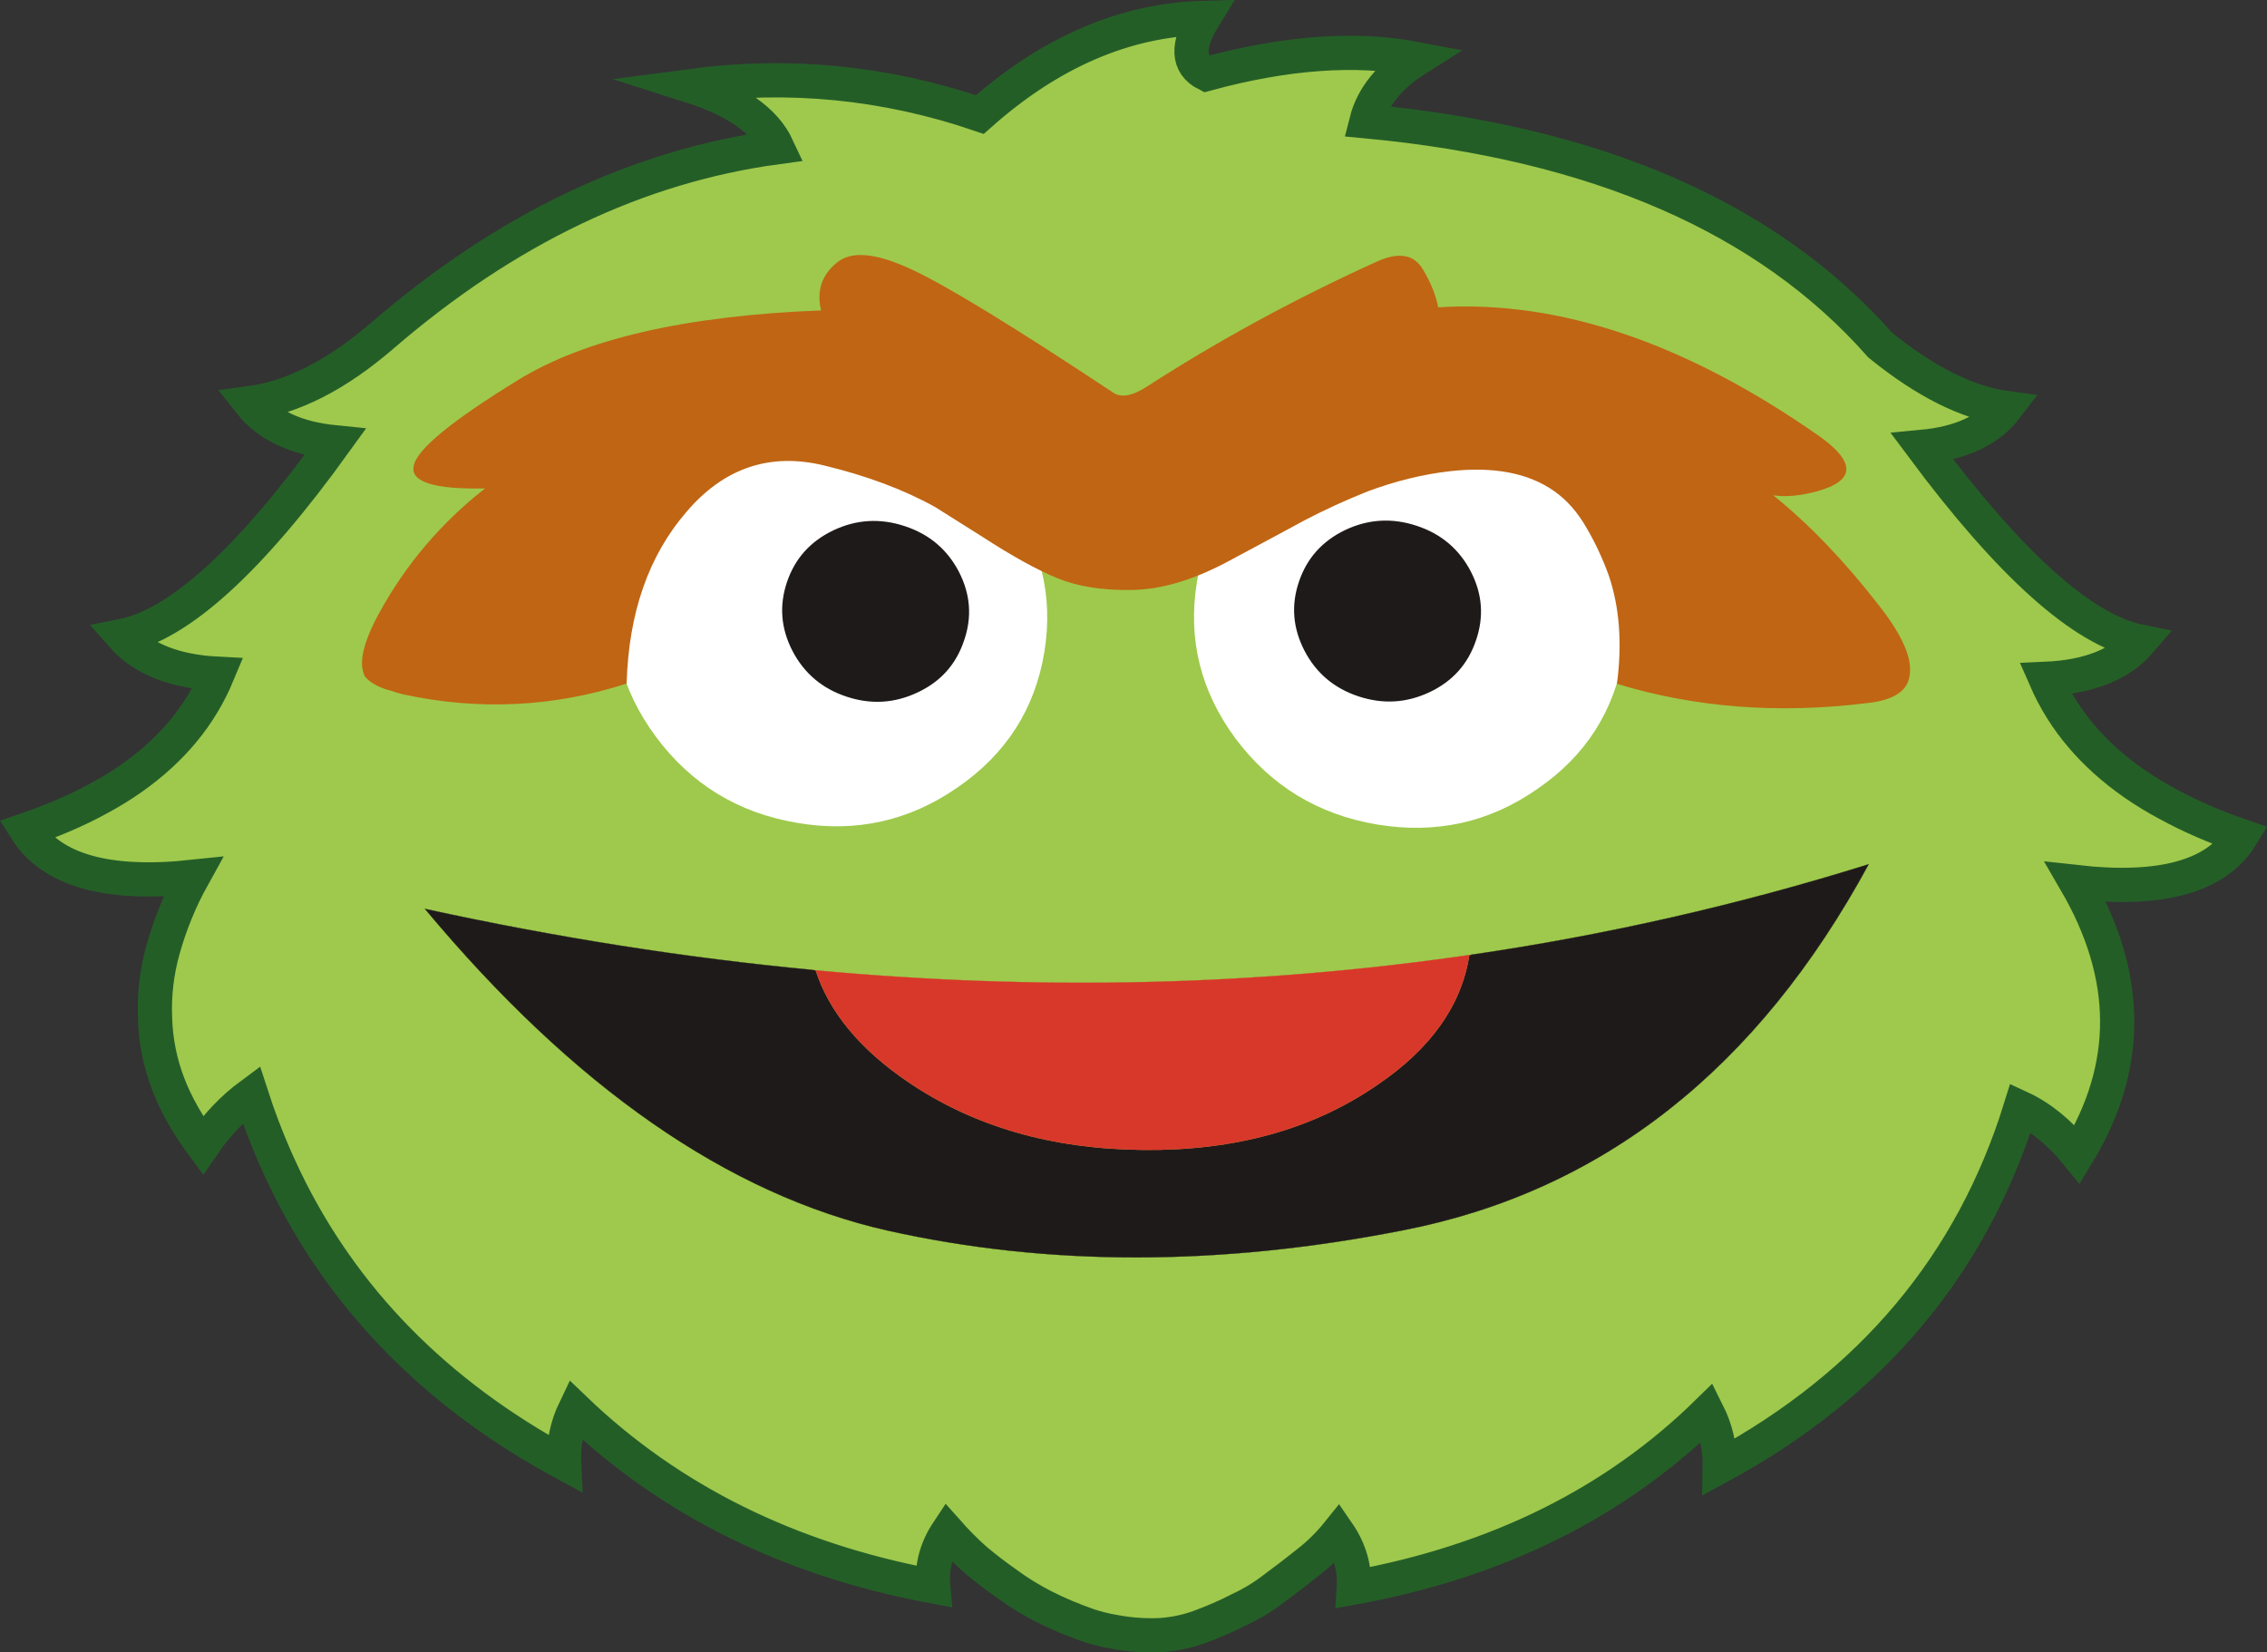 <?xml version="1.0" encoding="utf-8"?>
<!-- Generator: Adobe Illustrator 16.0.0, SVG Export Plug-In . SVG Version: 6.00 Build 0)  -->
<!DOCTYPE svg PUBLIC "-//W3C//DTD SVG 1.1//EN" "http://www.w3.org/Graphics/SVG/1.1/DTD/svg11.dtd">
<svg version="1.1" id="レイヤー_1" xmlns="http://www.w3.org/2000/svg" xmlns:xlink="http://www.w3.org/1999/xlink" x="0px"
	 y="0px" width="135.678px" height="98.909px" viewBox="0 0 135.678 98.909" enable-background="new 0 0 135.678 98.909"
	 xml:space="preserve">
<rect x="0" y="0" width="135.678" height="98.909" fill="#333333" stroke="none"/>
<g>
	<path fill="#9EC94C" d="M115.051,26.747c2.307-0.218,3.973-0.99,4.998-2.323c-2.314-0.317-4.814-1.572-7.527-3.771
		c-6.725-7.628-16.972-12.093-30.744-13.39c0.369-1.451,1.371-2.699,3.004-3.73c-3.63-0.697-7.814-0.396-12.584,0.901
		c-1.129-0.575-1.182-1.701-0.162-3.361c-4.726,0.124-9.202,2.06-13.395,5.786c-5.648-1.926-11.419-2.492-17.303-1.708
		c2.722,0.867,4.45,2.086,5.181,3.661c-8.353,1.126-16.233,4.891-23.656,11.296c-2.715,2.339-5.343,3.68-7.877,4.023
		c1.063,1.342,2.748,2.117,5.06,2.349c-5.079,7.049-9.322,10.912-12.718,11.587c1.217,1.38,3.125,2.134,5.705,2.265
		c-0.512,1.234-1.197,2.384-2.057,3.418c-0.42,0.512-0.879,0.986-1.375,1.448c-1.058,0.971-2.285,1.842-3.705,2.6
		c-1.294,0.711-2.744,1.329-4.335,1.875c1.539,2.428,4.865,3.364,9.978,2.817c-0.767,1.383-1.355,2.832-1.776,4.33
		c-0.379,1.348-0.542,2.721-0.484,4.119c0.038,1.365,0.304,2.678,0.784,3.938c0.467,1.227,1.166,2.455,2.073,3.68
		c0.834-1.221,1.8-2.229,2.898-3.039c0.417,1.289,0.885,2.527,1.415,3.74c0.188,0.426,0.387,0.852,0.587,1.275
		c3.469,7.207,9.049,12.896,16.723,17.053c-0.054-1.137,0.164-2.209,0.655-3.23c5.679,5.447,12.818,8.992,21.438,10.604
		c-0.104-1.18,0.19-2.262,0.86-3.271c0.523,0.59,1.086,1.164,1.699,1.701c0.588,0.492,1.209,0.965,1.86,1.422
		c0.692,0.512,1.42,0.951,2.171,1.34c0.859,0.439,1.766,0.814,2.712,1.146c0.488,0.162,0.995,0.289,1.513,0.375
		c0.931,0.18,1.873,0.246,2.827,0.199c0.812-0.062,1.583-0.223,2.313-0.494c0.834-0.309,1.615-0.646,2.357-1.031
		c0.785-0.361,1.49-0.799,2.139-1.305c0.665-0.488,1.326-0.998,1.979-1.52c0.66-0.512,1.264-1.109,1.795-1.771
		c0.698,1.016,1.019,2.102,0.945,3.277c8.58-1.564,15.627-5.066,21.164-10.488c0.518,1.027,0.762,2.104,0.74,3.242
		c9.09-4.938,15.094-12.096,18.002-21.471c1.223,0.566,2.354,1.494,3.402,2.785c3.205-5.254,3.174-10.676-0.094-16.295
		c5.124,0.578,8.429-0.34,9.903-2.759c-1.606-0.551-3.056-1.185-4.368-1.899c-1.441-0.767-2.703-1.644-3.788-2.621
		c-0.508-0.464-0.979-0.94-1.411-1.452c-0.891-1.041-1.602-2.192-2.145-3.434c2.578-0.114,4.465-0.858,5.644-2.232
		C124.657,37.708,120.315,33.821,115.051,26.747"/>
	<path fill="none" stroke="#245E27" stroke-width="2.048" stroke-linecap="round" stroke-miterlimit="10" d="M115.051,26.747
		c5.264,7.074,9.605,10.961,13.021,11.655c-1.179,1.374-3.065,2.118-5.644,2.232c0.543,1.241,1.254,2.393,2.145,3.434
		c0.432,0.512,0.903,0.988,1.411,1.452c1.085,0.978,2.347,1.854,3.788,2.621c1.312,0.715,2.762,1.349,4.368,1.899
		c-1.475,2.419-4.779,3.337-9.903,2.759c3.268,5.619,3.299,11.041,0.094,16.295c-1.049-1.291-2.18-2.219-3.402-2.785
		c-2.908,9.375-8.912,16.533-18.002,21.471c0.021-1.139-0.223-2.215-0.74-3.242c-5.537,5.422-12.584,8.924-21.164,10.488
		c0.073-1.176-0.247-2.262-0.945-3.277c-0.531,0.662-1.135,1.26-1.795,1.771c-0.652,0.521-1.313,1.031-1.979,1.52
		c-0.648,0.506-1.354,0.943-2.139,1.305c-0.742,0.385-1.523,0.723-2.357,1.031c-0.73,0.271-1.502,0.432-2.313,0.494
		c-0.954,0.047-1.896-0.02-2.827-0.199c-0.518-0.086-1.024-0.213-1.513-0.375c-0.946-0.332-1.854-0.707-2.712-1.146
		c-0.751-0.389-1.479-0.828-2.171-1.34c-0.651-0.457-1.272-0.93-1.86-1.422c-0.613-0.537-1.176-1.111-1.699-1.701
		c-0.67,1.01-0.964,2.092-0.86,3.271c-8.619-1.611-15.759-5.156-21.438-10.604c-0.492,1.021-0.709,2.094-0.655,3.23
		c-7.674-4.156-13.254-9.846-16.723-17.053c-0.201-0.424-0.399-0.85-0.587-1.275c-0.529-1.213-0.998-2.451-1.415-3.74
		c-1.098,0.811-2.064,1.818-2.898,3.039c-0.907-1.225-1.606-2.453-2.073-3.68c-0.48-1.26-0.746-2.572-0.784-3.938
		c-0.058-1.398,0.105-2.771,0.484-4.119c0.421-1.498,1.009-2.947,1.776-4.33c-5.113,0.547-8.439-0.389-9.978-2.817
		c1.591-0.546,3.041-1.164,4.335-1.875c1.42-0.758,2.646-1.629,3.705-2.6c0.497-0.462,0.956-0.937,1.375-1.448
		c0.859-1.034,1.544-2.184,2.057-3.418c-2.58-0.131-4.487-0.885-5.705-2.265c3.396-0.675,7.639-4.538,12.718-11.587
		c-2.312-0.231-3.997-1.007-5.06-2.349c2.534-0.344,5.162-1.685,7.877-4.023c7.423-6.405,15.304-10.17,23.656-11.296
		c-0.731-1.575-2.459-2.794-5.181-3.661c5.884-0.786,11.655-0.218,17.303,1.708c4.193-3.727,8.669-5.662,13.395-5.786
		c-1.02,1.66-0.967,2.786,0.162,3.361c4.77-1.297,8.954-1.599,12.584-0.901c-1.633,1.031-2.635,2.279-3.004,3.73
		c13.772,1.297,24.02,5.762,30.744,13.39c2.713,2.198,5.213,3.453,7.527,3.771C119.024,25.757,117.358,26.529,115.051,26.747z"/>
	<path fill="#D8382A" d="M88.027,57.15c-0.036,0.014-0.065,0.012-0.089,0.012l0.088,0.012C88.028,57.162,88.028,57.162,88.027,57.15
		"/>
	<path fill="#1F1A1A" d="M87.938,57.162c-0.467,3.012-2.301,5.605-5.52,7.783c-3.848,2.646-8.5,3.936-13.967,3.883
		c-5.483-0.041-10.192-1.4-14.133-4.088c-2.85-1.943-4.686-4.16-5.503-6.66c-0.065-0.016-0.142-0.014-0.204-0.027
		c-7.619-0.721-15.346-1.943-23.181-3.652c8.918,10.686,18.159,17.109,27.715,19.262c9.558,2.135,19.832,2.139,30.802-0.018
		c11.922-2.316,21.227-9.625,27.891-21.914c-7.799,2.439-15.74,4.242-23.812,5.42c0.001,0.012,0.001,0.012-0.001,0.023
		L87.938,57.162z"/>
	<path fill="#D8382A" d="M82.418,64.945c3.219-2.178,5.053-4.771,5.52-7.783c-12.701,1.852-25.734,2.154-39.123,0.918
		c0.817,2.5,2.653,4.717,5.503,6.66c3.94,2.688,8.649,4.047,14.133,4.088C73.918,68.88,78.571,67.593,82.418,64.945"/>
	
		<path fill="none" stroke="#1F1A1A" stroke-width="0.013" stroke-linecap="round" stroke-linejoin="round" stroke-miterlimit="10" d="
		M88.027,57.15c8.071-1.178,16.013-2.98,23.812-5.42c-6.664,12.289-15.969,19.598-27.891,21.914
		C72.977,75.8,62.703,75.796,53.142,73.66c-9.552-2.15-18.793-8.574-27.711-19.26c7.835,1.709,15.562,2.932,23.181,3.652"/>
	
		<path fill="none" stroke="#D8382A" stroke-width="0.013" stroke-linecap="round" stroke-linejoin="round" stroke-miterlimit="10" d="
		M48.611,58.052c0.062,0.014,0.139,0.012,0.204,0.027c13.389,1.236,26.421,0.934,39.123-0.918c0.023,0,0.053,0.002,0.089-0.012
		 M48.815,58.08c0.817,2.5,2.653,4.717,5.503,6.66c3.94,2.688,8.649,4.047,14.133,4.088c5.467,0.055,10.12-1.234,13.967-3.883
		c3.219-2.178,5.053-4.771,5.52-7.783"/>
	<path fill="#FFFFFF" d="M86.436,24.661c-3.527-0.598-6.726,0.094-9.631,2.084c-2.902,1.977-4.619,4.673-5.168,8.08
		c-0.562,3.413,0.212,6.537,2.299,9.369c2.127,2.842,4.945,4.562,8.475,5.157c3.518,0.585,6.72-0.116,9.592-2.124
		c2.9-1.978,4.619-4.682,5.182-8.094c0.551-3.409-0.225-6.521-2.314-9.338C92.76,26.952,89.952,25.232,86.436,24.661"/>
	<path fill="#FFFFFF" d="M36.936,34.742c-0.56,3.396,0.216,6.513,2.316,9.353c2.112,2.845,4.932,4.566,8.461,5.159
		c3.502,0.6,6.704-0.114,9.59-2.118c2.903-1.994,4.632-4.688,5.197-8.085c0.56-3.409-0.216-6.536-2.341-9.365
		c-2.102-2.845-4.907-4.55-8.407-5.122c-3.53-0.597-6.746,0.105-9.646,2.084C39.232,28.627,37.514,31.333,36.936,34.742"/>
	<path fill="#1F1A1A" d="M88.028,34.21c-0.703-1.351-1.783-2.258-3.24-2.738c-1.473-0.487-2.893-0.401-4.27,0.248
		c-1.383,0.662-2.301,1.691-2.778,3.1c-0.476,1.405-0.366,2.774,0.329,4.123c0.701,1.349,1.779,2.257,3.24,2.74
		c1.461,0.482,2.873,0.396,4.252-0.253c1.379-0.653,2.299-1.686,2.776-3.102C88.821,36.922,88.722,35.555,88.028,34.21"/>
	<path fill="#1F1A1A" d="M57.391,34.227c-0.704-1.351-1.783-2.254-3.243-2.735c-1.47-0.485-2.89-0.402-4.268,0.25
		c-1.383,0.66-2.302,1.689-2.779,3.095c-0.476,1.411-0.365,2.778,0.327,4.124c0.706,1.352,1.786,2.259,3.244,2.74
		c1.458,0.482,2.872,0.396,4.251-0.257c1.381-0.648,2.297-1.678,2.774-3.099C58.185,36.943,58.082,35.573,57.391,34.227"/>
	<path fill="#C06513" d="M85.145,16.107c-0.516-0.866-1.408-1.03-2.665-0.483c-4.909,2.221-9.519,4.731-13.827,7.508
		c-0.881,0.571-1.553,0.695-2.032,0.368c-5.866-3.89-9.857-6.334-11.998-7.343c-2.178-1.029-3.7-1.173-4.568-0.412
		c-0.881,0.736-1.191,1.67-0.915,2.835c-8.11,0.313-14.153,1.711-18.144,4.173c-3.967,2.438-6.045,4.143-6.236,5.128
		c-0.208,0.964,1.214,1.418,4.271,1.353c-2.605,2.04-4.715,4.509-6.312,7.415c-0.783,1.411-1.129,2.509-1.04,3.298
		c0.012,0.102,0.039,0.199,0.068,0.312c0.015,0.063,0.04,0.111,0.054,0.163c0.039,0.086,0.104,0.15,0.17,0.213
		c0.168,0.163,0.366,0.289,0.583,0.4c0.274,0.141,0.574,0.241,0.872,0.314c0.232,0.089,0.476,0.153,0.724,0.216
		c4.512,0.974,8.973,0.762,13.353-0.65c0.122-4.235,1.314-7.656,3.591-10.288c2.244-2.629,5.008-3.557,8.254-2.76
		c2.548,0.617,4.764,1.448,6.634,2.49l2.808,1.77c1.793,1.165,3.302,1.994,4.506,2.486c1.193,0.488,2.651,0.722,4.38,0.7
		c1.752-0.011,3.668-0.567,5.753-1.671c2.089-1.119,3.638-1.95,4.649-2.5c1.168-0.609,2.42-1.191,3.768-1.727
		c1.658-0.617,3.301-1.026,4.926-1.21c2.611-0.295,4.693,0.101,6.244,1.19c0.766,0.541,1.404,1.269,1.926,2.183
		c0.537,0.91,0.977,1.865,1.336,2.852c0.645,1.888,0.814,4.062,0.496,6.5c4.674,1.426,9.668,1.812,14.984,1.152
		c1.572-0.173,2.413-0.716,2.529-1.653c0.182-0.998-0.428-2.392-1.807-4.156c-2.045-2.641-4.162-4.859-6.352-6.628
		c0.751,0.116,1.625,0.03,2.641-0.243c2.248-0.628,2.312-1.716,0.164-3.259c-8.004-5.619-15.631-8.204-22.859-7.748
		C85.924,17.633,85.616,16.871,85.145,16.107"/>
</g>
</svg>
